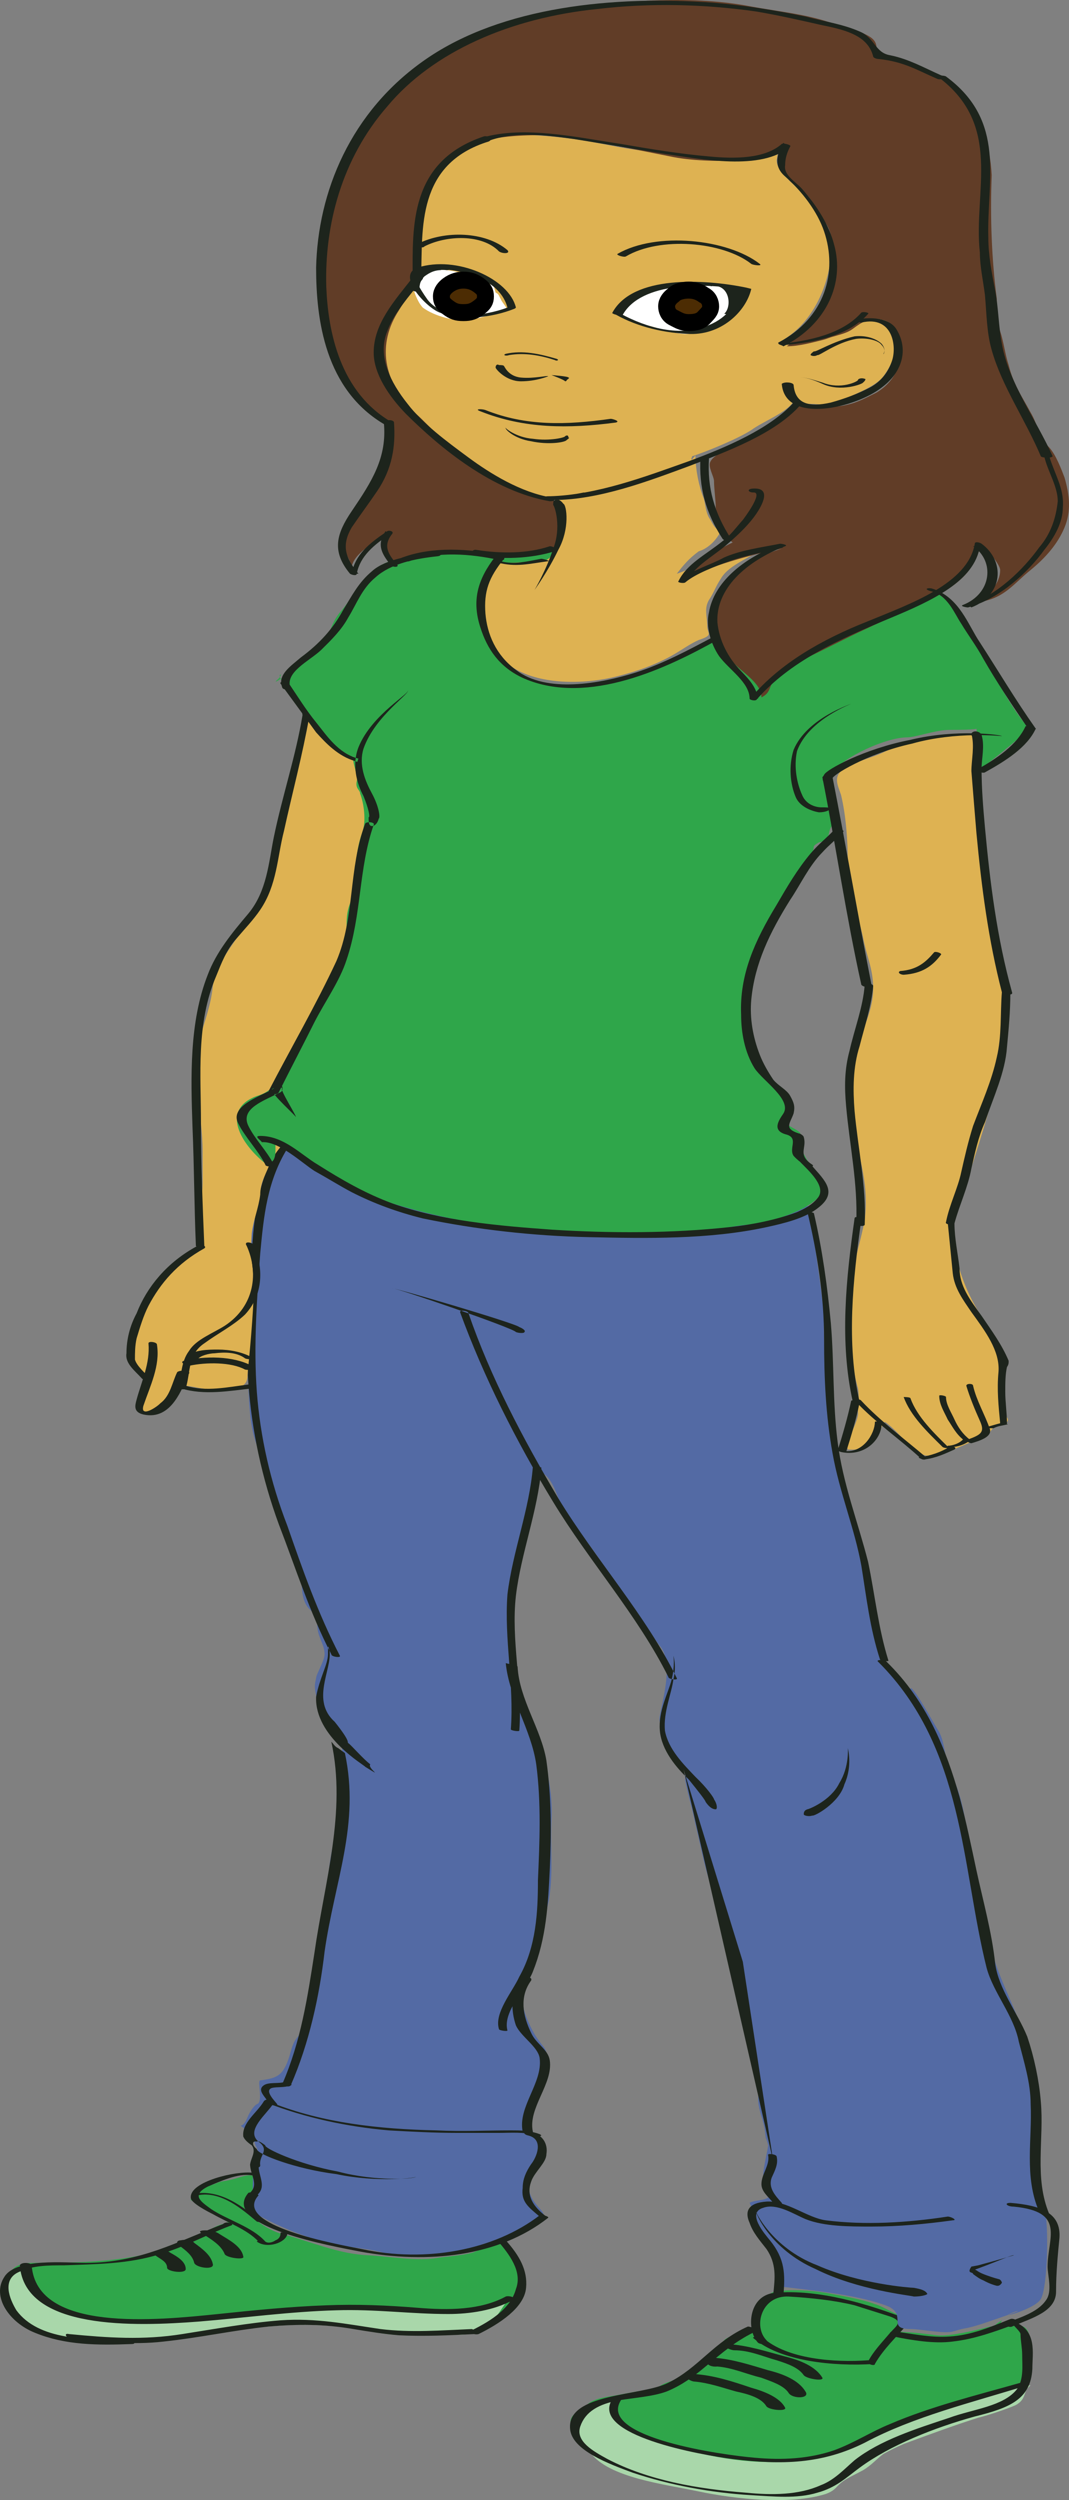<svg version="1.1" xmlns="http://www.w3.org/2000/svg" xmlns:xlink="http://www.w3.org/1999/xlink" width="63.133" height="147.559" viewBox="0,0,63.133,147.559"><rect x="0" y="0" width="63.133" height="147.559" fill="#808080" stroke="none"/><g transform="translate(-208.636,-32.316)"><g data-paper-data="{&quot;isPaintingLayer&quot;:true}" stroke-width="1" stroke-linecap="butt" stroke-linejoin="miter" stroke-miterlimit="10" stroke-dasharray="" stroke-dashoffset="0" style="mix-blend-mode: normal"><g data-paper-data="{&quot;index&quot;:null}" stroke="none"><path d="M238.005,164.544c0.4,-0.074 0.6,0.516 0.8,0.664c0.5,0.442 0.5,1.401 0.4,1.917c-0.1,0.516 -0.4,1.032 -0.7,1.475c-0.2,0.295 -0.4,0.516 -0.7,0.737c-0.4,0.295 -1.3,0.59 -1.9,0.664c-1.9,0.147 -3.5,0.295 -5.3,-0.074c-2.2,-0.442 -4.4,-0.59 -6.6,-0.295c-1.8,0.221 -3.9,0.664 -5.7,0.811c-2.1,0.221 -4.1,0.074 -6.2,-0.221c-1.4,-0.221 -2.7,-1.401 -3.2,-2.36c-0.2,-0.369 0.1,-0.959 0.3,-1.327c0.3,-0.664 1,-0.664 1.8,-0.664c2.3,0 5,-0.074 7.1,-0.737c0.8,-0.295 1.7,-0.664 2.4,-0.959c0.7,-0.295 0.8,-0.516 1.6,-0.664c0.2,0 -1.9,-1.106 -1.7,-1.032c-1,-0.664 -0.3,0 0.1,-0.959c0.1,-0.221 0.6,-0.221 0.8,-0.295c0.3,-0.147 0.4,-0.147 0.8,-0.221c0.8,-0.147 1.6,-0.664 1.7,0.147c0,0.516 -0.5,1.106 -0.4,1.696c0.1,0.516 1.3,1.18 1.9,1.327c1.7,0.442 3.3,1.18 5.1,1.254c1.3,0.074 2.9,0.369 4.1,0.147c0.5,-0.074 1.5,-0.147 2,-0.295c0.3,-0.074 0.6,-0.295 1.1,-0.442" fill="#2fa64a" fill-rule="evenodd"/><path d="M238.005,168.969c0,0.074 -0.4,0.369 -0.4,0.442c-0.4,0.295 -0.2,0.074 -0.7,0.369c-0.8,0.516 -1.4,0.295 -2.4,0.295c-1.7,-0.074 -3.1,0 -4.7,-0.295c-1.4,-0.221 -3,-0.295 -4.4,-0.221c-1,0.074 -1.9,0.147 -2.9,0.221c-2.1,0.221 -4.3,0.811 -6.5,0.664c-1.9,-0.147 -4.6,0.147 -5.9,-1.032c-1.5,-1.401 -1.5,-2.655 -0.1,-3.466c0.3,0.221 0.3,2.212 3.6,3.023c2.1,0.516 4,0.442 6.2,0.295c1.3,-0.074 2.8,-0.295 4.1,-0.369c1.1,-0.147 2.2,-0.369 3.3,-0.442c1,-0.074 2,-0.147 3.1,0.074c0.8,0.147 1.5,0 2.4,0.147c1,0.147 2.1,0 3.1,0.074c0.4,0.074 2.5,-0.811 2.7,-0.516" fill="#a9d7aa" fill-rule="evenodd"/><path d="M238.505,164.544c0.8,0.885 1.3,1.77 1.2,2.802c-0.1,1.18 -1.6,2.138 -2.8,2.728c-0.2,0.074 -0.7,-0.074 -0.4,-0.221c1.2,-0.59 2.3,-1.327 2.6,-2.433c0.4,-1.032 -0.4,-2.065 -1.1,-2.876c-0.2,-0.147 0.4,-0.147 0.5,0zM236.705,170.075c-1.5,0.074 -3,0.147 -4.5,0.074c-0.9,-0.074 -1.8,-0.221 -2.7,-0.369c-1.7,-0.295 -3.3,-0.295 -5,-0.147c-2.1,0.221 -4.1,0.664 -6.2,0.885c-1.9,0.221 -3.7,0 -5.5,-0.221c-0.3,0 -0.4,-0.295 -0.1,-0.221c2.3,0.221 4.4,0.369 6.7,0c1.9,-0.295 3.9,-0.664 5.8,-0.811c2.1,-0.147 3.9,0.221 5.9,0.516c1.8,0.221 3.6,0.074 5.4,0c0.2,0.074 0.6,0.295 0.2,0.295zM222.305,163.66c-1.4,0.516 -2.7,1.254 -4.2,1.696c-1.9,0.59 -3.7,0.59 -5.7,0.664c-0.9,0 -1.8,0 -2.6,0.369c-1.1,0.442 -0.6,1.622 -0.2,2.286c1.3,1.77 4.2,1.77 6.6,1.696c0.2,0 0.6,0.295 0.2,0.295c-2,0.074 -3.9,0.074 -5.7,-0.664c-1.5,-0.59 -2.6,-2.138 -1.8,-3.318c0.7,-1.106 3.6,-0.811 4.8,-0.811c3.2,0 5.4,-1.254 8.1,-2.286c0.2,-0.221 0.7,0 0.5,0.074zM210.505,166.019c0.3,3.982 7.4,3.244 11,2.876c2.1,-0.221 4.3,-0.442 6.4,-0.516c1.8,-0.074 3.6,0 5.4,0.147c1.8,0.147 3.7,0.147 5.2,-0.664c0.2,-0.074 0.7,0.074 0.4,0.221c-1.1,0.59 -2.5,0.811 -3.8,0.811c-2.2,0 -4.3,-0.295 -6.6,-0.221c-2.7,0.074 -5.4,0.442 -8.1,0.664c-3.8,0.295 -10.3,0.516 -10.6,-3.318c0.1,-0.221 0.7,-0.147 0.7,0zM223.905,164.618c-0.7,-0.737 -1.8,-1.106 -2.7,-1.622c-0.3,-0.147 -1.3,-0.664 -1.3,-0.959c-0.1,-0.959 2.7,-1.622 3.7,-1.475c0.2,0.074 0.2,0.147 -0.1,0.147c-0.8,-0.147 -1.9,0.369 -2.6,0.664c-1,0.516 -0.4,0.885 0.2,1.327c1,0.664 2.4,1.032 3.2,1.917c0.1,0.147 -0.3,0.074 -0.4,0zM220.005,161.816c1.6,-0.369 3.1,0.811 4,1.622c0.1,0.074 -0.2,0 -0.2,0c-0.8,-0.664 -2.1,-1.843 -3.5,-1.549c-0.1,0 -0.4,-0.074 -0.3,-0.074zM224.305,164.618c0.2,0.147 0.5,0 0.6,-0.074c0.2,-0.074 0.3,-0.221 0.3,-0.442c0,-0.074 0.4,0 0.4,0.074c-0.1,0.516 -1.2,0.885 -1.8,0.442c0,-0.074 0.4,-0.074 0.5,0zM221.605,164.176c0.6,0.369 1.3,0.737 1.4,1.327c0.1,0.221 -1,0.074 -1.1,-0.147c-0.2,-0.516 -0.8,-0.885 -1.4,-1.254c-0.2,-0.147 0.2,-0.147 0.3,-0.147c0.3,0 0.6,0.074 0.8,0.221zM220.105,164.692c0.5,0.369 1,0.737 1.1,1.254c0.1,0.369 -1,0.221 -1.1,-0.074c-0.1,-0.442 -0.5,-0.737 -0.9,-1.032c-0.2,-0.147 -0.1,-0.295 0.1,-0.295c0.3,-0.074 0.7,0 0.8,0.147zM218.705,165.282c0.4,0.221 0.9,0.516 0.9,0.959c0,0.295 -1.1,0.147 -1.1,-0.074c0,-0.369 -0.4,-0.516 -0.7,-0.737c-0.2,-0.074 -0.1,-0.221 0.1,-0.295c0.3,-0.074 0.6,0 0.8,0.147z" fill="#1d241c" fill-rule="nonzero"/></g><g data-paper-data="{&quot;index&quot;:null}" stroke="none"><path d="M267.705,169.485c0.8,0 1.4,0 1.6,0.369c0.3,0.442 0.1,1.327 0.1,1.843c0,0.664 0.1,1.18 -0.3,1.77c-0.4,0.59 -1.8,0.885 -2.6,1.18c-1.6,0.664 -3,0.811 -4.5,1.622c-1.4,0.737 -2.9,1.475 -3.9,2.433c-1.2,1.254 -4.2,0.737 -6.1,0.664c-0.9,0 -1.7,-0.295 -2.6,-0.369c-0.9,-0.074 -1.7,-0.369 -2.5,-0.664c-0.7,-0.221 -1.4,-0.516 -2.1,-0.811c-0.6,-0.221 -1.1,-0.59 -1.5,-0.959c-0.9,-0.737 -1.6,-1.622 -0.1,-2.065c0,-0.442 0.9,-0.664 1.4,-0.737c0.5,-0.074 1.6,-0.295 2.1,-0.369c1.1,-0.147 0.6,-0.221 1.5,-0.516c0.7,-0.221 1.2,-0.59 1.7,-1.106c0.5,-0.442 1.1,-0.811 1.5,-1.327c0.2,-0.221 0.7,-0.295 0.9,-0.516c0.3,-0.221 0.8,-0.147 0.9,-0.442c0.1,-0.516 0.5,-1.77 1.2,-1.917c1,-0.147 2.1,-0.074 3,0.074c0.8,0.147 2.1,0.369 2.9,0.664c0.5,0.147 1,0.516 1.5,0.664c0,0.295 -0.3,0.664 -0.2,0.959c1.3,0.074 1.1,0.074 2.4,0.221c0.7,0.074 2.3,-0.295 3.1,-0.516c0.3,0 0.3,-0.147 0.7,-0.369" fill="#2fa64a" fill-rule="evenodd"/><path d="M269.505,173.098c-0.5,0.369 -0.2,0.811 -0.9,1.18c-0.5,0.221 -1.6,0.59 -2.2,0.737c-1.4,0.442 -3,1.032 -4.4,1.549c-0.5,0.221 -0.8,0.369 -1.2,0.59c-0.4,0.295 -0.7,0.664 -1.2,0.959c-0.4,0.221 -0.9,0.442 -1.2,0.664c-0.4,0.295 -0.4,0.516 -1,0.737c-2.1,0.664 -5.4,0.295 -7.5,-0.147c-2.1,-0.442 -5.3,-0.811 -6.4,-2.286c-0.5,-0.59 -1.2,-1.106 -0.5,-1.917c0.6,-0.737 1,-1.18 2.2,-1.106c0,0.074 -0.2,0.295 -0.2,0.369c0.1,0.221 -0.2,0.442 0,0.737c0.2,0.442 0.9,0.59 1.4,0.885c0.9,0.442 2.1,0.664 3.2,0.959c2.4,0.664 5.4,0.885 7.8,0.221c2.2,-0.59 3.9,-1.696 6,-2.36c1.9,-0.516 4.1,-1.549 6.1,-1.77" fill="#a9d7aa" fill-rule="evenodd"/><path d="M253.405,169.854c-1.3,0.59 -2.1,1.327 -3.1,2.138c-0.7,0.59 -1.4,1.106 -2.3,1.475c-0.8,0.295 -1.9,0.369 -2.8,0.516c-1.2,0.221 -2,0.664 -2.3,1.549c-0.3,0.885 0.8,1.475 1.6,1.917c2.4,1.254 5.3,1.77 8.2,1.991c1.5,0.147 3.1,0.147 4.4,-0.442c0.8,-0.295 1.4,-0.959 2,-1.475c1.5,-1.18 3.6,-1.843 5.6,-2.507c1.4,-0.516 3.2,-0.664 4,-1.696c0.4,-0.59 0.3,-1.401 0.3,-1.991c0,-0.442 -0.1,-0.885 -0.1,-1.254c0,-0.221 -1.1,-1.032 -0.2,-0.664c0.3,0.147 -0.2,0.147 -0.3,0.074c-0.1,0 -0.1,-0.074 -0.2,-0.074c-0.3,-0.147 0.2,-0.147 0.3,-0.074c1.4,0.516 1.1,1.843 1.1,2.802c-0.1,1.77 -1.3,2.286 -3.4,2.802c-2.4,0.664 -5,1.696 -6.8,3.023c-0.8,0.59 -1.4,1.18 -2.5,1.475c-1.2,0.369 -2.6,0.221 -3.9,0.147c-2.4,-0.147 -4.8,-0.59 -7,-1.327c-1.4,-0.516 -3.6,-1.327 -3.7,-2.581c-0.2,-2.138 4.2,-1.917 5.8,-2.728c1.8,-0.885 2.7,-2.433 4.7,-3.318c0.2,0 0.6,0.221 0.6,0.221zM245.305,173.983c-1.4,2.212 6.1,3.244 7.9,3.392c1.6,0.147 3.2,0.074 4.7,-0.442c1.2,-0.442 2.2,-1.106 3.3,-1.549c2.4,-1.032 5.1,-1.696 7.7,-2.433c0.1,-0.074 0.6,0.147 0.4,0.147c-3.3,1.032 -6.7,1.843 -9.6,3.392c-2.5,1.254 -4.9,1.327 -7.8,0.959c-1.8,-0.221 -8.5,-1.401 -7.1,-3.539c0,-0.147 0.6,0 0.5,0.074zM259.905,171.697c0.3,-0.59 0.8,-1.106 1.3,-1.696c0.4,-0.442 0.8,-0.664 0,-0.959c-0.7,-0.221 -1.4,-0.442 -2.1,-0.664c-1.2,-0.295 -2.6,-0.442 -3.9,-0.516c-1.6,-0.074 -2.1,1.77 -1.3,2.581c0.2,0.221 -0.3,0.295 -0.5,0.147c-0.7,-0.737 -0.6,-2.802 1,-2.95c2.6,-0.221 5.5,0.664 7.8,1.549c0.1,0.074 0.2,0.147 0.1,0.221c-0.7,0.811 -1.5,1.549 -2,2.433c0,0.147 -0.5,0 -0.4,-0.147zM253.705,170.296c1.4,1.254 4.2,1.475 6.2,1.327c0.2,0 0.6,0.221 0.3,0.221c-2.3,0.147 -5.5,-0.147 -7.1,-1.549c0,-0.074 0.5,-0.074 0.6,0zM250.805,171.476c1.1,0.074 2.2,0.442 3.2,0.737c0.9,0.221 1.8,0.59 2.2,1.254c0.3,0.442 -0.8,0.442 -1,0.074c-0.3,-0.442 -1,-0.664 -1.6,-0.885c-0.9,-0.221 -1.7,-0.59 -2.6,-0.664c-0.7,0.074 -0.9,-0.516 -0.2,-0.516zM251.605,170.665c1.2,0.074 2.3,0.442 3.4,0.737c0.9,0.221 1.8,0.59 2.2,1.254c0.1,0.221 -0.9,0.074 -1.1,-0.147c-0.3,-0.442 -0.9,-0.664 -1.6,-0.885c-0.8,-0.221 -1.6,-0.59 -2.5,-0.59c-0.3,0 -1.1,-0.442 -0.4,-0.369zM249.605,172.434c1.2,0.074 2.3,0.442 3.4,0.811c0.8,0.221 1.7,0.59 2,1.18c0.1,0.221 -0.9,0.147 -1.1,-0.074c-0.3,-0.516 -1.1,-0.737 -1.8,-0.885c-0.8,-0.221 -1.6,-0.516 -2.5,-0.59c-0.4,-0.074 -0.8,-0.516 0,-0.442z" fill="#1d241c" fill-rule="nonzero"/></g><g data-paper-data="{&quot;index&quot;:null}" stroke="none"><path d="M223.205,158.055c-0.6,-0.516 -0.3,0 0,-0.664c0.3,-0.737 0.6,-0.885 0.6,-0.885c0.4,-0.074 0,-1.401 0.2,-1.401c1,-0.147 1.4,-0.221 1.8,-1.696c0.3,-1.106 0.5,-0.59 0.7,-1.622c0.3,-1.77 1.2,-5.973 1.6,-9.439c0.2,-1.622 1,-3.318 0.6,-4.94c-0.2,-0.811 0.4,-1.622 0,-2.36c-0.5,-0.885 -1.3,-1.622 -1.4,-2.655c-0.1,-0.516 -0.1,-0.59 0,-1.032c0,-0.221 0.5,-1.032 0.5,-1.401c0,-0.516 -0.3,-0.885 -0.4,-1.401c-0.1,-0.59 0.1,-0.737 -0.4,-1.18c-0.7,-0.59 -0.5,-1.696 -0.6,-2.433c-0.1,-0.664 -0.8,-1.549 -1.1,-2.286c-0.3,-0.737 -0.5,-1.622 -0.7,-2.36c-0.2,-0.885 -0.4,-1.622 -0.7,-2.433c-0.7,-1.622 -0.5,-3.392 -0.7,-5.088c-0.2,-1.696 0,-3.466 0.1,-5.235c0.1,-1.549 0.1,-2.802 0.4,-4.277c0.1,-0.737 0.4,-1.622 0.6,-2.36c0.1,-0.369 0.4,-0.811 0.6,-1.106c0.1,-0.295 0.2,-0.074 0.4,-0.295c2.5,0.442 4.7,1.549 7.2,2.212c3.7,0.959 7.3,1.106 11.1,1.549c4.1,0.442 8.8,1.106 12.8,0.221c0,0 0.9,5.752 0.9,6.71c-0.1,2.065 0.4,3.908 0.5,5.973c0.1,1.77 0.7,3.466 1.1,5.235c0.2,0.885 0.2,1.77 0.5,2.581c0.3,0.959 0.4,2.065 0.6,3.097c0.3,1.106 1.1,3.539 0.7,3.023c-0.5,-0.516 1.7,2.065 1.7,1.991c-0.1,-0.737 1.2,1.622 1.6,2.286c0.5,0.737 0.4,1.917 0.8,2.655c0.8,1.549 0.8,2.95 1.2,4.498c0.4,1.696 0.6,3.687 1.1,5.457c0.4,1.991 1.5,3.687 2,5.53c0.2,0.885 0.6,1.696 0.7,2.433c0,0.442 -0.2,0.885 0,1.254c0.2,0.369 -0.3,1.106 -0.2,1.475c0.1,0.442 -0.1,0.885 0.2,1.254c0.4,0.442 -0.4,0.369 -0.1,0.737c0.2,0.295 0,1.032 -0.1,1.254c-0.2,0.442 0.6,1.18 0.7,1.622c0.3,1.032 0.2,4.793 -0.2,5.457c-0.4,0.664 -2.9,1.254 -1.5,0.737c0.6,-0.147 -0.7,0.295 -2,0.737c-1.2,0.369 -0.7,0.147 -1.7,0.442c-0.5,0.147 -1.9,-0.147 -2.5,-0.147c-1.4,0 -0.2,-0.811 -1.3,-1.327c-1.6,-0.664 -4.5,-0.959 -6.4,-1.18c-0.8,-0.074 0.3,-0.811 -0.2,-1.917c-1.3,-1.475 -0.8,-1.401 -1.6,-3.023c0.5,-0.295 2,0.074 0.8,-1.549c0,-0.442 0.2,-1.254 0.3,-1.843c-0.2,-0.737 -0.1,-0.074 -0.2,-0.885c-0.1,-0.811 -0.6,-1.549 -0.3,-2.36c-0.1,-0.442 -0.2,0.147 -0.2,-0.516c0,-0.516 -0.3,-0.59 -0.3,-1.106c0,-1.401 -0.4,-1.475 -0.5,-2.876c-0.1,-2.065 -0.6,-3.171 -0.8,-4.203c-0.2,-1.032 -0.7,-2.433 -1.1,-3.466c-0.4,-1.106 -0.6,-2.36 -0.9,-3.539c-0.2,-1.032 -0.4,-1.549 -0.6,-2.581c0,-0.442 0,-0.737 -0.4,-1.032c-0.5,-0.369 -0.6,-0.959 -0.7,-1.475c-0.2,-0.516 -0.5,-0.811 -0.4,-1.327c0.1,-0.664 0.8,-2.95 0.1,-3.982c-1.2,-1.549 -2.2,-3.171 -3.3,-4.719c-0.6,-0.885 -1.2,-1.77 -2,-2.581c-0.8,-0.811 -0.8,-2.507 -1.8,-3.097c-0.5,0.59 -0.6,1.401 -0.6,2.065c-0.1,0.737 -0.2,1.475 -0.4,2.212c-0.1,0.664 -0.5,1.327 -0.7,1.991c-0.4,1.843 -0.3,3.539 -0.1,5.383c0.1,0.737 0.4,1.327 0.7,1.991c0.2,0.664 0.5,1.254 0.7,1.843c0.7,1.696 1.1,3.318 1,5.088c-0.1,2.065 0.3,4.424 -0.7,6.341c-0.4,0.885 -0.1,2.36 -0.8,3.171c-0.7,0.811 0.2,2.581 0.5,3.097c0.6,0.959 0.6,0.59 0.8,1.475c0.1,0.811 -1.3,2.286 -1.3,3.097c0,0.811 -0.5,0.59 0.3,1.106c0.7,0.516 0.7,1.475 0.3,1.991c-1.2,1.622 0.3,2.581 0.4,2.876c0.4,0.664 -2.4,1.696 -3.6,1.843c0.8,0 -0.6,0.442 -1.3,0.516c-1.1,0.147 -0.3,0 -0.9,0.074c-0.6,-0.074 -0.2,0 -0.7,0.074c-0.5,0.074 -0.5,0 -1,0c-0.6,0 -1.3,0 -1.9,-0.147c-0.5,-0.147 -1.1,-0.221 -1.6,-0.295c-2.4,-0.295 -4.3,-1.106 -5.8,-1.917c-0.6,-0.295 -0.2,-2.138 -0.4,-2.876c-0.1,-0.369 0.5,-0.737 0.3,-1.106c-0.1,-0.147 -0.1,-0.221 -0.2,-0.59" fill="#536aa4" fill-rule="evenodd"/><path d="M239.305,110.642c-0.2,-0.221 -7.5,-2.36 -7.5,-2.286c0.1,-0.074 7.2,2.36 7.3,2.581c0.2,0.074 0.5,0.074 0.5,0c0.1,-0.074 -0.1,-0.221 -0.3,-0.295zM225.705,99.95c-1.3,1.991 -1.5,4.203 -1.7,6.341c-0.2,2.728 -0.4,5.457 -0.2,8.185c0.2,2.655 0.8,5.309 1.8,7.89c0.9,2.581 1.8,5.162 3.1,7.669c0.1,0.147 -0.5,0.074 -0.5,-0.074c-1.3,-2.507 -2.1,-5.088 -3.1,-7.669c-1,-2.728 -1.6,-5.53 -1.8,-8.332c-0.2,-2.507 0.1,-5.014 0.2,-7.521c0.1,-2.286 0.4,-4.646 1.7,-6.71c0,-0.074 0.5,0.074 0.5,0.221zM236.305,109.831c1.3,3.761 3.2,7.374 5.3,10.913c2.2,3.613 5.2,6.931 7,10.618c0.1,0.147 -0.5,0.074 -0.5,-0.074c-1.8,-3.613 -4.7,-6.858 -6.8,-10.323c-2.2,-3.613 -4.1,-7.374 -5.5,-11.208c0,-0.147 0.5,-0.074 0.5,0.074zM256.705,103.931c0.5,2.138 0.8,4.351 1,6.489c0.2,2.36 0.1,4.646 0.4,7.005c0.3,2.433 1.2,4.719 1.8,7.079c0.4,1.917 0.6,3.908 1.2,5.825c0,0.074 -0.5,0 -0.5,-0.074c-0.6,-1.843 -0.8,-3.687 -1.1,-5.53c-0.4,-2.212 -1.3,-4.351 -1.7,-6.636c-0.4,-2.212 -0.5,-4.424 -0.5,-6.71c0,-2.581 -0.4,-5.088 -1,-7.595c-0.2,0 0.4,0.074 0.4,0.147zM229.205,135.196c-0.1,-0.074 0.2,0 -0.8,-1.254c-1.4,-1.254 -0.2,-3.023 -0.3,-4.129c-0.1,-0.516 -0.1,-0.369 -0.1,0.147c0,0.59 -0.5,1.401 -0.7,2.507c-0.1,2.36 2.9,4.056 2.9,4.129c1.2,0.737 0.1,0.074 0.3,-0.147c-0.4,-0.295 -1.1,-1.106 -1.3,-1.254zM229.005,135.786c0.9,4.203 -0.6,7.521 -1.2,11.724c-0.3,2.581 -0.9,5.383 -2,7.89c-0.1,0.147 -0.6,0 -0.5,-0.074c1.1,-2.507 1.5,-5.162 1.9,-7.743c0.6,-4.203 1.9,-8.332 1,-12.462c0.1,0.074 0.2,0.295 0.4,0.369zM238.805,134.385c0.2,-2.655 -0.4,-5.309 -0.2,-7.964c0.3,-2.507 1.3,-5.014 1.5,-7.521c0,-0.074 0.6,0 0.5,0.074c-0.2,2.507 -1.2,5.014 -1.5,7.521c-0.3,2.655 0.4,5.309 0.2,7.964c0,0.074 -0.5,0 -0.5,-0.074zM239.205,130.698c0.1,1.917 1.4,3.687 1.7,5.53c0.3,2.138 0.3,4.277 0.2,6.415c-0.1,2.065 -0.2,4.056 -1,6.047c-0.4,1.032 -1.8,2.36 -1.5,3.466c0,0.074 -0.5,0 -0.5,-0.074c-0.3,-0.959 0.8,-2.212 1.2,-3.097c1,-1.77 1.1,-3.834 1.1,-5.678c0.1,-2.286 0.2,-4.572 -0.1,-6.858c-0.3,-2.065 -1.6,-3.908 -1.8,-5.973c0.2,0.074 0.7,0.074 0.7,0.221zM256.605,139.473c0.1,0.074 1.6,-0.737 1.9,-1.843c0.5,-1.106 0.2,-2.138 0.2,-2.138c0,0 0.1,1.106 -0.5,2.065c-0.5,1.032 -1.8,1.549 -1.9,1.549c-0.2,0.074 -0.2,0.221 -0.2,0.295c0,0.074 0.3,0.147 0.5,0.074zM250.805,138.515c0,-0.074 -0.4,-0.664 -1.1,-1.327c-0.7,-0.737 -1.6,-1.622 -1.8,-2.728c-0.1,-1.106 0.4,-2.212 0.5,-3.023c0.2,-0.811 0,-1.401 0,-1.401c0,0 0.1,0.59 -0.1,1.401c-0.2,0.811 -0.8,1.843 -0.7,3.023c0.1,1.18 1,2.212 1.7,2.876c0.6,0.737 1,1.254 1,1.327c0.2,0.295 0.4,0.442 0.6,0.442c0.1,0 0.1,-0.295 -0.1,-0.59zM261.505,169.927c1.1,0.147 2.1,0.369 3.2,0.295c1.3,-0.074 2.5,-0.59 3.6,-1.032c0.2,-0.074 0.6,0.147 0.3,0.295c-1.2,0.442 -2.4,0.885 -3.7,1.032c-1.1,0.147 -2.4,-0.074 -3.5,-0.295c-0.4,-0.074 -0.2,-0.369 0.1,-0.295zM254.305,167.715c0.1,-0.959 0.2,-1.77 -0.4,-2.655c-0.4,-0.516 -0.8,-0.959 -1,-1.549c-0.3,-0.664 -0.1,-1.18 1,-1.254c1.2,-0.074 2.4,0.959 3.5,1.106c2.3,0.295 4.8,0.147 7.2,-0.221c0.2,0 0.6,0.221 0.3,0.221c-1.6,0.221 -3.2,0.369 -4.8,0.369c-1.3,0 -2.8,0 -3.9,-0.442c-0.7,-0.295 -1.7,-0.959 -2.5,-0.664c-1,0.295 0.1,1.549 0.4,1.917c0.9,1.106 0.9,1.991 0.8,3.244c0,0.147 -0.6,0.074 -0.6,-0.074zM262.605,167.346c-0.2,0 -3.2,-0.221 -5.7,-1.327c-2.7,-1.032 -3.7,-3.244 -3.6,-3.171c-0.1,0 0.8,2.212 3.5,3.392c2.5,1.254 5.6,1.549 5.8,1.622c0.4,0 0.7,-0.074 0.8,-0.147c-0.1,-0.221 -0.4,-0.295 -0.8,-0.369zM267.605,166.83c0,0 -0.3,-0.074 -0.7,-0.221c-0.2,-0.074 -0.4,-0.147 -0.6,-0.295c-0.1,0 -0.3,-0.369 -0.2,0l0.4,-0.147c1,-0.369 2,-0.811 2,-0.737c0,0 -1,0.295 -2.1,0.59l-0.4,0.074c-0.3,0.442 0.1,0.295 0.1,0.442c0.2,0.147 0.4,0.295 0.6,0.369c0.4,0.221 0.7,0.295 0.7,0.295c0.2,0.074 0.3,0 0.4,-0.147c0,-0.074 -0.1,-0.221 -0.2,-0.221zM249.005,136.745l3.5,11.356l1.8,11.798zM268.305,162.332c1.8,0.147 3,0.59 2.9,2.065c-0.1,1.032 -0.2,2.065 -0.2,3.171c0,1.18 -1.4,1.549 -2.6,2.065c-0.1,0.074 -0.6,-0.074 -0.5,-0.147c0.9,-0.369 2,-0.664 2.5,-1.401c0.4,-0.516 0.1,-1.475 0.1,-1.991c0,-1.696 1.1,-3.244 -2,-3.539c-0.4,0 -0.6,-0.221 -0.2,-0.221zM270.005,162.848c-0.9,-2.065 -0.4,-4.277 -0.5,-6.341c0,-1.254 -0.4,-2.507 -0.7,-3.687c-0.3,-1.549 -1.5,-2.876 -1.9,-4.351c-1.5,-5.973 -1.3,-12.978 -6.4,-18.066c-0.2,-0.147 0.4,-0.147 0.5,0c2.4,2.36 3.5,5.162 4.3,7.964c0.4,1.475 0.7,2.95 1,4.351c0.4,1.843 0.9,3.613 1.1,5.457c0.2,1.549 1.3,2.876 1.9,4.351c0.4,1.18 0.7,2.581 0.8,3.834c0.2,2.212 -0.4,4.498 0.5,6.636c0,0.074 -0.5,0 -0.6,-0.147zM223.905,161.89c-1.6,1.77 4.6,2.876 6.1,3.171c3.8,0.811 7.8,0.074 10.5,-1.991c0.1,-0.074 0.6,0.074 0.5,0.147c-2.9,2.286 -7.1,2.728 -11.1,1.991c-1.5,-0.295 -8.3,-1.475 -6.6,-3.466c0.1,-0.074 0.6,0.074 0.6,0.147zM240.505,163.143c-0.7,-0.59 -1.1,-0.885 -1,-1.696c0,-0.516 0.2,-0.959 0.5,-1.401c0.3,-0.369 0.8,-1.475 -0.2,-1.696c-0.3,-0.074 -0.3,-0.295 0.1,-0.221c0.8,0.147 1.1,0.737 1,1.327c0,0.516 -0.7,1.032 -0.9,1.622c-0.3,0.811 0.1,1.475 0.9,2.065c0.3,0.074 -0.3,0.074 -0.4,0zM224.705,156.433c3,1.18 6.3,1.549 9.7,1.622c1.5,0.074 3,0 4.4,0c0.6,0 1.1,0 1.7,0.221c0.3,0.147 -0.2,0.147 -0.3,0.074c-0.6,-0.221 -1.4,-0.147 -2.1,-0.147c-0.8,0 -1.7,0 -2.5,0c-1.3,0 -2.7,-0.074 -4,-0.147c-2.5,-0.221 -4.9,-0.737 -7.2,-1.622c-0.4,-0.074 0.1,-0.074 0.3,0zM224.805,156.433c-0.4,0.664 -1.7,1.622 -0.9,2.286c0.7,0.516 0,0.811 0.1,1.401c0,0.221 -0.5,0.147 -0.6,0c0,-0.369 0.4,-0.811 0.1,-1.18c-0.2,-0.147 -0.4,-0.295 -0.5,-0.516c-0.1,-0.811 0.8,-1.401 1.2,-2.065c0.1,-0.221 0.7,-0.147 0.6,0.074zM240.005,149.207c-0.7,0.959 -0.5,2.065 0,3.097c0.3,0.664 1,0.959 1.1,1.622c0.2,1.401 -1.3,2.802 -1,4.203c0,0.221 -0.5,0.147 -0.6,0c-0.3,-1.475 1.2,-2.876 1,-4.351c-0.1,-0.664 -1.1,-1.254 -1.4,-1.917c-0.3,-0.885 -0.3,-1.843 0.2,-2.728c0.3,-0.221 0.8,-0.147 0.7,0.074zM225.805,155.401c-0.4,0.147 -0.8,0.074 -1.1,0.147c-0.5,0.147 0.2,0.811 0.3,0.959c0.1,0.147 -0.5,0.074 -0.5,-0.074c-0.2,-0.369 -0.7,-0.737 -0.3,-1.032c0.3,-0.221 0.9,-0.074 1.3,-0.221c0,0 0.5,0.147 0.3,0.221zM223.805,159.161c0,0.295 2.3,1.18 4.7,1.475c2.4,0.516 4.8,0.221 4.7,0.147c0,0.147 -2.4,0.295 -4.6,-0.295c-2.4,-0.442 -4.4,-1.401 -4.3,-1.549c-0.2,-0.147 -0.4,-0.295 -0.5,-0.221c-0.3,-0.074 -0.3,0.221 0,0.442zM254.505,159.604c0.1,0.442 -0.1,0.811 -0.3,1.254c-0.2,0.59 0.2,1.032 0.6,1.475c0.1,0.147 -0.4,0.147 -0.5,0c-0.3,-0.369 -0.7,-0.664 -0.7,-1.106c0,-0.59 0.5,-1.106 0.4,-1.696c-0.1,-0.147 0.5,-0.074 0.5,0.074zM223.305,161.816c0.7,-0.516 0.1,-1.106 0.1,-1.77c0,-0.074 0.5,0 0.5,0.074c0,0.664 0.5,1.254 -0.1,1.77c-0.1,0.147 -0.6,0 -0.5,-0.074z" fill="#1d241c" fill-rule="nonzero"/></g><g data-paper-data="{&quot;index&quot;:null}"><path d="M253.805,41.328c0.9,0.442 1,-1.475 0.7,0.442c0,0.516 0.5,0.959 0.8,1.254c0.3,0.295 0.6,0.516 0.9,0.959c0.4,0.442 0.6,0.959 0.9,1.327c0.5,0.664 0.7,1.401 0.6,2.212c-0.2,1.77 -1.1,3.982 -3.1,5.014c0.9,0 1.4,-0.074 2.2,-0.369c0.3,-0.147 1,-0.221 1.3,-0.442c0.2,-0.221 0.7,-0.59 1.1,-0.737c0.4,-0.074 1.2,-0.074 1.5,0.074c0.6,0.221 0.6,0.59 0.8,0.959c0.3,0.737 -0.2,1.843 -0.7,2.507c-0.5,0.664 -1.9,1.106 -2.7,1.549c-0.5,0.221 -1.1,0.074 -1.7,0.074c-0.6,0 -0.4,-0.074 -0.9,-0.147c-0.4,0.664 -1.8,1.18 -2.5,1.696c-0.8,0.516 -2.6,1.254 -3.5,1.549c0,0.147 -0.1,0.074 0,0.221c0,-0.074 0.2,-0.221 0.2,-0.295c0,0.811 0.2,1.843 0.5,2.581c0.1,0.369 0.1,0.737 0.3,1.106c0.2,0.295 0.3,0.664 0.7,0.811c-0.3,0.59 -0.8,1.032 -1.3,1.18c-0.6,0.442 -0.9,0.811 -1.3,1.327c1.8,-0.59 3,-1.843 5.3,-1.696c-0.8,0.737 -2.2,1.106 -2.7,1.991c-0.3,0.442 -0.4,0.811 -0.7,1.254c-0.3,0.516 -0.1,0.959 -0.1,1.549c0,0.442 0.4,0.516 -0.5,0.811c-0.5,0.221 -0.9,0.516 -1.4,0.811c-1,0.59 -2.2,1.032 -3.4,1.327c-2,0.516 -4.7,0.516 -6.3,-0.59c-1.4,-1.032 -2,-2.433 -2,-3.834c0,-0.442 0.1,-0.811 0.3,-1.18c0.1,-0.295 0,-1.254 0.4,-1.254c0.7,0 2.6,-0.221 3.3,-0.221c0.2,-0.59 0.5,-1.254 0.5,-1.917c0,-0.221 0.3,-1.18 0.1,-1.401c-0.2,-0.221 -0.6,-0.074 -0.9,-0.221c-0.4,-0.147 -1,-0.295 -1.4,-0.516c-0.5,-0.221 -1.2,-0.59 -1.7,-0.811c-1.1,-0.369 -1.3,-0.811 -2.1,-1.401c-0.8,-0.59 -1.4,-1.106 -2.1,-1.77c-0.3,-0.295 -0.7,-0.59 -0.9,-0.959c-0.2,-0.369 -0.5,-0.811 -0.8,-1.106c-1.3,-1.254 -0.9,-2.728 -0.2,-4.056c0.2,-0.369 0.5,-0.737 0.8,-1.106c0.3,-0.295 0.5,-0.885 0.7,-1.254c0.2,-0.295 0.3,-0.811 0.1,-1.106c-0.2,-0.295 0.3,-0.369 0.2,-0.737c0,-0.221 0.3,-1.106 0.3,-1.327c0.2,-1.106 -0.4,-1.18 0.4,-2.212c0.6,-0.664 0.9,-1.254 1.4,-1.77c1.4,-1.622 5.3,-1.254 7.8,-0.885c1.4,0.221 2.8,0.59 4.2,0.664c1.5,0.074 3,0.516 4.5,0.369c0,0 0.5,0.221 0.5,0.147c0.7,-0.147 1.1,-0.147 1.8,-0.221c0,-0.074 -0.7,0.221 -0.8,0.147" fill="#deb252" fill-rule="evenodd" stroke="none"/><path d="M266.305,75.69c0,2.36 0.2,4.793 0.2,7.226c0,0.737 0.2,1.18 0.4,1.843c0.2,0.664 0,1.327 0.1,1.991c0.2,1.106 0.6,2.212 0.8,3.318c0.5,2.36 0.1,4.129 -0.4,6.341c-0.3,1.327 -0.9,3.244 -1.3,4.498c-0.4,1.18 -1,2.36 -1.1,3.539c-0.2,2.138 0.7,4.351 2,6.194c0.8,1.106 0.9,1.917 0.9,3.244c0,0.59 0,1.18 0,1.696c0,0.295 0.4,0.442 0.2,0.664c-0.1,0.074 -0.6,0.074 -0.7,0.221c-0.1,0.074 -0.4,0.516 -0.4,0.516c-0.8,0.295 -2.4,1.18 -3.5,1.254c-0.8,0.074 -1.8,-1.475 -2.6,-1.991c-0.4,0.295 -0.3,1.77 -2.2,1.622c-0.2,-0.442 0.7,-1.696 0.6,-2.212c0,-0.516 0.1,-0.885 0,-1.401c-0.3,-1.032 -0.4,-2.212 -0.4,-3.244c0,-0.959 -0.1,-2.36 0.1,-3.318c0.1,-1.18 0.5,-2.212 0.7,-3.392c0.3,-2.36 -0.5,-3.834 -0.7,-6.194c-0.1,-1.18 -0.1,-2.802 0.2,-3.908c0.4,-1.18 1,-2.286 1,-3.539c0,-1.18 -0.4,-1.917 -0.6,-3.023c-0.3,-1.327 -0.9,-3.023 -0.9,-4.424c0,-1.254 -0.1,-2.728 -0.4,-3.982c-0.2,-0.59 -0.5,-1.106 0.2,-1.549c0.5,-0.369 1.7,-0.664 2.3,-0.959c1.7,-0.811 3.9,-1.106 5.9,-1.106" fill="#deb252" fill-rule="evenodd" stroke="none"/><path d="M229.605,77.164c0.5,1.327 1.3,2.433 1.2,3.392c-0.3,1.327 -1.1,2.802 -0.9,4.056c0.1,0.59 -0.1,1.032 -0.3,1.549c-0.3,0.59 -0.2,1.106 -0.3,1.696c-0.2,0.959 -0.8,1.991 -1.2,2.876c-0.5,1.032 -1.1,1.917 -1.7,2.876c-0.3,0.516 -0.5,0.885 -0.7,1.401c-0.2,0.516 -0.7,1.032 -0.7,1.622c-0.8,0 -2.1,1.18 -2,1.622c0.1,1.032 1.5,1.032 2.6,1.327c-0.3,0.295 -0.7,0.737 -1,1.327c-0.2,0.59 -0.6,1.18 -0.6,1.917c-0.1,0.811 -0.4,1.475 -0.5,2.286c-0.1,1.549 0,1.254 0.1,2.581c0.1,1.032 -0.2,4.203 -0.3,5.235c-0.1,0.664 0.1,1.106 -0.7,1.327c-0.7,0.221 -1.8,0.074 -2.5,-0.074c-0.9,-0.147 -0.4,-0.074 -0.9,0.221c-0.3,0.221 -0.3,0.369 -0.6,0.59c-0.3,0.295 -1.1,1.032 -1.7,0.442c-0.2,-0.295 0.4,-1.18 0.3,-1.475c-0.1,-0.664 -0.5,-0.959 -0.8,-1.549c-0.3,-0.811 0.2,-2.433 0.6,-3.171c0.6,-0.959 1.3,-1.917 2.4,-2.581c1.3,-0.811 1.2,-1.549 1.1,-2.802c0,-0.59 0.1,-1.254 0.1,-1.843c0,-0.516 0,-1.106 0,-1.696c0,-2.286 -0.7,-4.351 -0.2,-6.636c0.3,-1.032 0.7,-2.065 0.8,-3.171c0.2,-1.18 0.8,-1.917 1.5,-2.95c0.6,-0.959 1.3,-1.917 1.8,-2.876c0.5,-0.959 0.5,-2.286 0.8,-3.318c0.2,-1.106 0.5,-2.212 0.8,-3.392c0.2,-1.106 0.4,-2.138 0.8,-3.244c0.7,0.737 1.5,1.843 2.7,2.433" fill="#deb252" fill-rule="evenodd" stroke="none"/><path d="M266.505,77.459c-0.8,0.369 -0.1,-1.327 -0.2,-2.138c0,0 0.1,0.074 -1.6,0.074c-0.8,0 -2,0.442 -2.5,0.442c-1.2,0 -3.7,1.106 -4.5,2.138c-0.1,0.295 0.2,1.401 0.1,1.843c-0.1,1.18 0.5,0.811 0.2,1.032c-0.7,0.442 -0.1,1.032 -1,1.18c-0.5,0.295 -0.2,0.221 -0.4,0.59c-0.1,0.442 -0.9,1.032 -1.1,1.475c-1,2.065 -1.9,3.171 -2.5,4.793c-0.3,0.811 -0.2,1.696 -0.3,2.581c0,0.516 0.1,1.254 0.2,1.77c0,0.442 0.1,0.811 0.2,1.254c0.1,0.442 0.2,0.516 0.4,0.885c0.2,0.516 0.2,0.221 0.7,0.664c0.5,0.442 0.3,0.221 0.7,0.59c0.4,0.369 0.4,0.369 0.4,0.664c0.1,0.59 -0.3,0.442 -0.4,0.959c-0.2,0.516 1.4,0.811 0.9,1.106c-0.5,0.369 0,0.442 0.4,1.254c0.4,0.811 2.1,1.696 0.1,2.876c-0.5,0.369 -2.6,1.106 -3.3,1.106c-0.8,0 -2.2,0.369 -3,0.369c-3.3,0.147 -7.1,0.221 -10.7,-0.147c-3.3,-0.295 -6,-0.959 -8.9,-1.917c-1.3,-0.442 -4.4,-2.286 -5.2,-3.097c-0.7,-0.664 0.2,1.254 -0.9,1.18c-1.4,-1.106 -2.7,-3.171 -0.5,-3.982c0.8,-0.221 1.2,-0.737 1.5,-1.475c0.6,-1.77 1.8,-3.466 2.8,-5.088c0.5,-0.811 0.4,-1.254 0.8,-2.138c0.4,-0.959 0,-1.622 0.4,-2.655c0.6,-1.475 0.1,-2.36 0.7,-4.129c0.3,-0.737 0.1,-1.843 -0.1,-2.36c0,-0.221 -0.3,-0.295 -0.2,-0.737c0.1,-0.369 -0.3,-1.106 -0.2,-1.475c-0.8,0.295 -0.2,-0.221 -1.1,-0.369c0.1,0 -1,-0.959 -1,-1.106c-0.8,-0.737 -1.2,-1.77 -2.1,-2.95c-0.4,-0.516 0.2,-0.516 -0.3,-0.074c-0.6,0.516 2.1,-1.18 2.6,-2.212c0.6,-0.442 0.5,-1.032 1.1,-1.77c0.8,-0.885 1.1,-1.843 2.1,-2.581c0.9,-0.664 2.5,-0.885 3.9,-1.106c1.5,-0.221 2.3,0.221 3.8,0.221c0.5,0 -0.8,-0.147 -0.5,0.147c0.3,0.295 -0.6,1.254 -0.7,1.622c-0.2,0.59 -0.2,2.36 0,2.802c0.2,0.369 0.8,1.549 1.2,1.991c0.9,0.959 3.6,1.696 6.4,0.959c1.2,-0.295 2.5,-0.959 3.7,-1.475c1.3,-0.516 1.7,-0.959 3.1,-1.327c0.4,-0.295 0.7,-1.106 0.6,-1.106c0.5,-0.442 1.7,-1.18 2.4,-1.401c1,-0.295 0.6,-0.295 1.3,-0.664c1.9,-0.959 4.7,-0.221 6.7,0.221c2.5,0.516 3.5,3.613 4.5,5.235c0.8,1.254 1.2,2.138 2.2,3.318c-1.1,1.106 -3.3,2.655 -2.9,2.507M241.305,64.776c0,0.221 -0.1,0.442 -0.4,0.59c-0.4,0.147 -1.1,0.147 -1.6,0.147c-0.3,0 -0.8,0.074 -1.1,0c-0.2,-0.074 -0.2,-0.295 0.1,-0.369c0.2,-0.074 0.4,0 0.6,0c0.3,0 0.6,0 0.9,-0.074c0.2,-0.074 0.4,-0.074 0.6,-0.147c0.2,-0.074 0.5,-0.221 0.8,-0.221" fill="#2fa64a" fill-rule="nonzero" stroke="none"/><path d="M252.205,49.586c0.4,0.147 -0.2,1.032 -0.4,1.18c-0.4,0.442 -1.9,1.18 -2.5,1.254c-0.6,0.074 -1.7,-0.295 -2.2,-0.442c-0.6,-0.147 -0.8,-0.147 -1.3,-0.369c-0.1,0 -0.8,-0.221 -0.5,-0.59c0.1,-0.074 0.6,-0.59 0.7,-0.664c0.3,-0.221 0.8,-0.516 1.1,-0.664c0.4,-0.221 0.6,-0.074 1.2,-0.221c0.5,-0.074 1.4,0 1.9,0c0.9,0 1.1,0.221 2.1,0.295M237.905,49.586c0.2,0.074 0.2,0.221 0.3,0.369c0.1,0.295 0.6,0.664 0.2,0.737c-0.3,0.074 -1.8,0.516 -2.2,0.516c-0.7,0.074 -1.9,-0.221 -2.6,-0.737c-0.2,-0.221 -0.3,-0.442 -0.4,-0.664c-0.1,-0.221 -0.4,-1.106 -0.2,-1.254c0.3,-0.295 0.3,-0.295 1,-0.295c0.6,-0.074 1.2,0 1.8,0.147c0.4,0.074 0.9,0.221 1.1,0.369c0.2,0.074 0.5,0.221 0.6,0.295c0.1,0.074 0.3,0 0.3,0.147" fill="#ffffff" fill-rule="nonzero" stroke="none"/><path d="M260.405,35.65c4.5,0.369 6.6,3.244 6.8,7.005c-0.1,2.507 0,5.014 0.3,7.3c0,0.516 0,1.327 0.2,1.917c0.2,0.59 0.3,1.401 0.5,1.991c0.3,1.18 0.7,1.696 1.3,2.802c0.4,0.664 0.5,1.475 1.1,2.065c0.4,0.442 0.7,1.254 0.9,1.77c0.3,1.032 0.4,1.991 0,2.95c-0.4,0.959 -1.1,1.77 -2,2.507c-1.1,0.885 -1.6,1.77 -3.3,1.917c0.8,-0.369 1.5,-1.106 1.5,-1.917c0,-0.221 -0.5,-0.959 -0.8,-1.106c-0.6,-0.295 -0.6,0.442 -0.8,0.737c-0.9,1.77 -4.2,2.802 -6.3,3.834c-1.3,0.59 -2.5,1.254 -3.8,1.843c-0.7,0.295 -1.1,0.664 -1.6,1.18c-0.4,0.369 -0.2,0.737 -0.8,1.032c0,-0.885 -1.2,-1.475 -1.8,-2.212c-0.7,-0.737 -0.9,-1.696 -0.9,-2.581c0.1,-1.475 1.9,-3.466 3.9,-3.982c-1.7,0.295 -4.7,1.18 -5.2,1.622c-0.5,-0.369 1.2,-1.475 2.3,-1.991c-0.8,-0.59 -0.9,-1.327 -1,-2.065c0,-0.442 -0.1,-1.106 -0.1,-1.549c0,-0.295 -0.4,-0.885 -0.2,-1.18c0.3,-0.59 2.2,-1.18 2.9,-1.622c0.8,-0.516 1.9,-0.885 2.2,-1.77c0.2,0 0.4,0.074 0.5,0.074c0.8,-0.074 1.5,0.221 2.4,0c0.7,-0.147 1.2,-0.442 1.8,-0.737c1.2,-0.737 1.5,-1.77 1.3,-2.876c-0.1,-0.442 -0.1,-1.18 -0.9,-1.401c-0.8,-0.221 -1.3,0.147 -1.8,0.516c-0.3,0.221 -0.6,0.295 -1.1,0.442c-0.3,0.074 -0.4,0.147 -0.7,0.221c-0.6,0.147 -1.4,0.369 -2.1,0.369l0.2,-0.147c0.1,-0.369 1.2,-1.032 1.5,-1.327c0.5,-0.59 0.5,-0.959 0.7,-1.549c0.4,-1.106 0.6,-1.917 0.3,-3.097c-0.1,-0.516 -0.2,-0.959 -0.6,-1.401c-0.4,-0.516 -0.5,-0.959 -0.9,-1.401c-0.6,-0.664 -1.8,-0.811 -1.4,-2.728c-0.1,0.664 -4.3,0.959 -6.7,0.442c-2.6,-0.516 -5,-1.032 -7.6,-1.254c-1.3,0 -3.3,0.074 -4.3,0.737c-1.5,0.885 -2.3,1.77 -2.5,3.023c-0.2,1.18 -0.3,2.212 -0.5,3.392c-0.1,0.59 0,1.18 -0.2,1.696c-0.2,0.516 -0.6,0.959 -0.9,1.475c-1.3,1.991 -1,4.203 1,6.12c0.9,0.811 1.8,1.917 2.9,2.655c1.1,0.664 1.9,1.401 3.3,1.917c0.5,0.221 1.5,0.295 2,0.59c0.6,0.369 0.5,1.032 0.4,1.622c-0.3,1.696 -0.5,1.327 -2.8,1.549c-1.6,0.074 -3,-0.295 -4.6,-0.147c-0.6,0 -1.8,0.59 -2.3,0.516c-1,-0.147 -0.6,-0.959 -0.6,-1.401c-0.9,0.221 -2.2,1.18 -2.1,1.917c0,-0.811 -0.9,-1.401 -0.6,-2.286c0.3,-0.737 1,-1.106 1.3,-1.77c0.4,-0.811 1.3,-1.843 1.3,-2.728c0,-0.811 0.4,-1.254 0,-1.843c-1.1,-1.032 -2.2,-2.138 -2.8,-3.318c-0.6,-1.18 -0.8,-2.065 -0.9,-3.318c-0.1,-2.433 0,-4.94 0.6,-7.3c0.3,-1.254 1.2,-2.212 1.8,-3.392c0.6,-1.254 1.4,-2.212 2.6,-3.244c2.4,-1.917 6.1,-3.392 9.5,-3.908c3.4,-0.516 7.4,-0.811 10.8,-0.147c1.6,0.295 3.2,0.442 4.7,0.959c0.7,0.221 1.4,0.369 2,0.664c0.8,0.369 0.7,0.664 0.7,1.327" fill="#613d27" fill-rule="evenodd" stroke="none"/><path d="M264.605,117.647c0.3,0 0.7,-0.147 0.9,-0.369c0.1,-0.074 0.5,0.074 0.4,0.074c-0.3,0.221 -0.7,0.369 -1.1,0.369c-0.2,0.074 -0.3,0.074 -0.2,-0.074c-0.2,0 -0.1,0 0,0zM266.005,75.616v0c0.1,-0.221 0.5,-0.147 0.6,0.074c0.2,0.664 0,1.401 0,1.991c0,1.18 0.1,2.36 0.2,3.466c0.3,3.244 0.7,6.489 1.6,9.733c0.1,0.221 -0.5,0.147 -0.6,0c-0.8,-3.097 -1.2,-6.194 -1.5,-9.365c-0.1,-1.18 -0.2,-2.433 -0.3,-3.687c0,-0.664 0.2,-1.475 0,-2.212c0.2,0 0.4,0.074 0.6,0.074v0c-0.1,0.221 -0.7,0.147 -0.6,-0.074zM257.805,78.197c0.8,4.056 1.5,8.185 2.3,12.241c0,0.221 -0.5,0.147 -0.6,0c-0.9,-4.056 -1.5,-8.185 -2.3,-12.241c0.1,-0.221 0.6,-0.147 0.6,0zM260.205,90.511c-0.1,1.18 -0.5,2.36 -0.8,3.539c-0.4,1.254 -0.4,2.581 -0.3,3.834c0.2,2.212 0.7,4.424 0.6,6.71c0,0.147 -0.6,0.074 -0.5,-0.074c0.1,-2.36 -0.4,-4.646 -0.6,-6.931c-0.1,-1.106 -0.1,-2.138 0.2,-3.244c0.3,-1.327 0.8,-2.581 0.9,-3.908c-0.1,-0.221 0.5,-0.074 0.5,0.074zM268.305,90.953c0,1.032 -0.1,2.138 -0.2,3.171c-0.1,1.475 -0.8,2.95 -1.3,4.424c-0.4,0.885 -0.6,1.843 -0.8,2.728c-0.2,1.106 -0.7,2.138 -1,3.244c0,0.147 -0.6,0.074 -0.5,-0.074c0.2,-1.032 0.7,-1.991 0.9,-2.95c0.2,-0.885 0.4,-1.77 0.7,-2.728c0.5,-1.327 1.1,-2.655 1.4,-4.056c0.3,-1.254 0.2,-2.581 0.3,-3.834c0,-0.147 0.5,-0.074 0.5,0.074zM264.205,88.668c-0.5,0.664 -1.1,1.106 -2.2,1.18c-0.2,0 -0.4,-0.147 -0.2,-0.221c1,-0.074 1.5,-0.516 2,-1.106c0.1,-0.074 0.5,0.074 0.4,0.147zM259.505,104.3c-0.5,3.539 -0.9,7.3 -0.1,10.766c0,0.147 -0.4,0.074 -0.4,0c-0.8,-3.539 -0.4,-7.3 0.1,-10.84c0,-0.147 0.4,-0.074 0.4,0.074zM265.005,104.521c0,0.885 0.2,1.77 0.3,2.655c0,1.032 0.6,1.843 1.3,2.802c0.6,0.885 1.2,1.696 1.6,2.655c0,0.147 0,0.221 -0.1,0.369c-0.1,0.442 -0.1,0.959 -0.1,1.475c0,0.59 0.1,1.254 0.1,1.843c0,0.147 -0.4,0.074 -0.4,0c-0.1,-1.032 -0.2,-1.991 -0.1,-3.023c0.1,-1.254 -0.8,-2.433 -1.6,-3.539c-0.5,-0.737 -1,-1.401 -1.1,-2.286c-0.1,-1.032 -0.2,-1.991 -0.3,-3.023c0,-0.074 0.4,0 0.4,0.074zM259.405,115.066c-0.2,1.032 -0.5,1.991 -0.8,2.95c-0.1,0 -0.1,-0.074 -0.2,-0.074c1.2,0.221 1.9,-1.032 1.9,-1.696c0,-0.074 0.4,0 0.4,0.074c0,0.959 -1,1.991 -2.4,1.696l-0.2,-0.074c0.3,-0.959 0.6,-1.991 0.8,-2.95c0.1,-0.074 0.5,0 0.5,0.074zM259.505,114.992c1.1,1.18 2.5,2.212 3.8,3.318c0.2,0.147 -0.2,0.221 -0.3,0.074c-1.2,-1.106 -2.7,-2.138 -3.8,-3.318c-0.2,-0.147 0.2,-0.221 0.3,-0.074zM262.405,114.845c0.4,1.106 1.4,2.065 2.3,2.95c0,0 -0.3,0 -0.4,-0.074c-0.9,-0.885 -1.9,-1.843 -2.3,-2.95c0,0 0.4,0 0.4,0.074zM264.505,114.771c0,0.442 0.3,0.885 0.5,1.327c0.2,0.442 0.5,0.885 0.9,1.18c0.2,0.147 -0.2,0.221 -0.3,0.074c-0.5,-0.369 -0.7,-0.811 -1,-1.254c-0.2,-0.442 -0.5,-0.885 -0.5,-1.401c0,-0.074 0.4,0 0.4,0.074zM265.005,117.868c-0.5,0.221 -1.1,0.516 -1.8,0.59c-0.1,0 -0.5,-0.147 -0.2,-0.147c0.6,-0.074 1.2,-0.295 1.7,-0.59c0.1,-0.074 0.5,0 0.3,0.147zM265.805,117.278c0.8,-0.295 1,-0.442 0.7,-1.106c-0.3,-0.664 -0.6,-1.401 -0.8,-2.065c0,-0.147 0.4,-0.147 0.4,0c0.2,0.885 0.7,1.696 1,2.581c0.1,0.442 -0.6,0.664 -1.1,0.811c-0.1,0 -0.4,-0.147 -0.2,-0.221zM268.105,116.393c-0.3,0.074 -0.5,0.074 -0.8,0.221c-0.1,0 -0.2,0 -0.3,0c0,0 -0.2,-0.074 -0.1,-0.074c0.3,-0.074 0.5,-0.147 0.8,-0.221c0.1,0 0.2,0 0.3,0.074c0.1,-0.074 0.2,0 0.1,0z" fill="#1d241c" fill-rule="nonzero" stroke="none"/><path d="M226.905,74.584c-0.4,2.286 -1,4.498 -1.5,6.784c-0.4,1.549 -0.4,3.171 -1.4,4.646c-0.4,0.59 -0.9,1.106 -1.4,1.696c-0.6,0.664 -0.9,1.475 -1.2,2.212c-1.2,2.802 -0.9,5.825 -0.9,8.701c0,2.433 0.1,4.867 0.2,7.3c0,0.074 -0.5,0 -0.5,-0.074c-0.1,-2.36 -0.1,-4.646 -0.2,-7.005c-0.1,-2.95 -0.2,-6.194 0.9,-8.996c0.5,-1.327 1.4,-2.433 2.4,-3.613c1.1,-1.327 1.2,-3.023 1.5,-4.498c0.5,-2.433 1.3,-4.793 1.7,-7.226c-0.1,-0.221 0.3,-0.147 0.4,0.074zM223.605,105.775c0.6,1.327 0.6,2.95 -0.5,4.129c-0.7,0.664 -1.6,1.106 -2.4,1.696c-1,0.664 -0.8,1.696 -1.1,2.655c-0.1,0.147 -0.6,0 -0.5,-0.074c0.3,-0.737 0.2,-1.475 0.7,-2.138c0.4,-0.664 1.4,-1.032 2.1,-1.475c1.8,-1.18 2,-3.171 1.3,-4.719c-0.2,-0.295 0.3,-0.221 0.4,-0.074zM220.705,105.996c-1.6,0.885 -2.6,2.065 -3.3,3.392c-0.3,0.59 -0.5,1.254 -0.7,1.917c-0.1,0.442 -0.1,0.885 -0.1,1.254c0.1,0.369 0.6,0.811 0.9,1.106c0.1,0.147 -0.4,0.147 -0.5,0c-0.4,-0.442 -1,-0.885 -0.9,-1.475c0,-0.811 0.2,-1.622 0.6,-2.36c0.6,-1.549 1.8,-3.023 3.6,-3.982c0.1,-0.147 0.6,0 0.4,0.147zM219.605,114.107c1.2,0.369 2.5,0.074 3.7,-0.074c0.2,0 0.6,0.221 0.3,0.221c-1.4,0.147 -2.9,0.442 -4.3,0c-0.3,-0.074 0,-0.221 0.3,-0.147zM219.505,112.633c1.2,-0.295 2.9,-0.295 4,0.295c0.3,0.147 -0.1,0.295 -0.4,0.221c-0.8,-0.442 -2.3,-0.442 -3.3,-0.221c-0.2,0 -0.6,-0.221 -0.3,-0.295zM219.705,112.411c0.3,-0.442 1.3,-0.442 1.8,-0.442c0.7,0 1.5,0.147 2.1,0.516c0.1,0.074 -0.4,0.074 -0.5,0c-0.5,-0.369 -1.2,-0.369 -1.8,-0.295c-0.3,0 -0.9,0.147 -1,0.369c-0.2,0.074 -0.7,-0.074 -0.6,-0.147zM219.805,113.37c-0.4,0.811 -1,2.802 -2.7,2.433c-0.6,-0.147 -0.5,-0.516 -0.4,-0.885c0.3,-1.106 0.8,-2.138 0.7,-3.318c0,-0.147 0.5,-0.074 0.5,0.074c0.2,1.254 -0.4,2.433 -0.8,3.613c-0.2,0.737 0.8,0.074 1,-0.147c0.6,-0.442 0.7,-1.254 1,-1.843c0.2,-0.147 0.8,-0.074 0.7,0.074z" fill="#1d241c" fill-rule="nonzero" stroke="none"/><path d="M224.005,99.36c1.4,0 2.4,1.106 3.4,1.696c1.4,0.885 2.8,1.696 4.4,2.286c2.9,1.032 6.3,1.327 9.4,1.549c3.5,0.221 7.1,0.221 10.5,-0.147c1.4,-0.147 2.8,-0.442 4,-0.885c0.5,-0.221 0.9,-0.442 1.2,-0.811c0.6,-0.664 -0.5,-1.622 -1,-2.138c-0.1,-0.147 0.4,-0.147 0.5,0c0.8,0.959 1.8,1.696 0.6,2.655c-0.8,0.664 -2.1,0.959 -3.1,1.18c-3.4,0.737 -7.1,0.664 -10.5,0.59c-3.3,-0.074 -6.6,-0.442 -9.8,-1.106c-1.5,-0.369 -2.9,-0.885 -4.2,-1.549c-0.7,-0.369 -1.4,-0.811 -2.2,-1.254c-0.7,-0.442 -2.1,-1.77 -3.1,-1.696c-0.1,-0.147 -0.5,-0.369 -0.1,-0.369zM224.505,96.705c1.3,-2.507 2.8,-5.088 4,-7.669c1.1,-2.581 0.7,-5.457 1.7,-8.111c0.1,-0.147 0.6,-0.074 0.5,0.074c-0.9,2.581 -0.7,5.309 -1.6,7.964c-0.4,1.254 -1.3,2.507 -1.9,3.687c-0.7,1.401 -1.4,2.728 -2.1,4.129c-0.1,0.221 -0.6,0.074 -0.6,-0.074zM238.105,65.366c-1.7,-0.369 -3.6,-0.516 -5.3,0.074c-0.2,0.074 -0.7,-0.147 -0.4,-0.221c1.8,-0.664 3.9,-0.516 5.8,-0.147c0.3,0.147 0.3,0.369 -0.1,0.295zM257.105,79.966c0,0 -0.8,0 -1.1,-0.737c-0.3,-0.664 -0.5,-1.622 -0.3,-2.581c0.7,-1.917 3.3,-2.802 3.2,-2.802c0.1,0 -2.6,0.811 -3.4,2.728c-0.3,0.959 -0.2,1.991 0.1,2.728c0.3,0.811 1.4,0.959 1.4,0.959c0.4,0 0.7,-0.147 0.6,-0.221c0.1,-0.074 -0.2,-0.074 -0.5,-0.074zM224.305,101.056c-0.4,-0.811 -1.2,-1.622 -1.6,-2.433c-0.5,-0.959 1.1,-1.549 2,-1.991c0.7,-0.664 0.7,0.074 0.5,0.147c-1,0.516 -2.4,0.959 -1.9,1.991c0.4,0.811 1.1,1.475 1.5,2.286c0.1,0.147 -0.5,0.147 -0.5,0zM224.705,96.631c-0.1,0.221 1.5,1.622 1.4,1.622c0.1,0 -1,-1.696 -0.8,-1.696c0,-0.074 -0.2,-0.074 -0.3,-0.074c-0.1,0 -0.3,0.074 -0.3,0.147zM238.405,65.293c-0.9,1.106 -1.2,1.917 -1.1,3.244c0.1,1.18 0.6,2.433 1.8,3.318c1.8,1.401 5,0.811 7.1,0.147c1.6,-0.516 3.1,-1.327 4.5,-2.065c0.1,-0.074 0.5,0.074 0.3,0.147c-2.9,1.622 -7.6,3.908 -11.4,2.286c-1.5,-0.664 -2.2,-1.77 -2.6,-3.023c-0.5,-1.549 -0.2,-2.802 0.9,-4.203c0.2,-0.074 0.6,0.074 0.5,0.147zM225.205,72.666c-0.1,-0.147 0.4,-0.147 0.5,0c0.5,0.737 1,1.549 1.6,2.286c0.6,0.737 1.3,1.843 2.5,2.138c-0.1,0.221 0,0.221 -0.2,0.147c-1,-0.295 -1.7,-1.032 -2.3,-1.696zM234.505,65.145c-1.4,0.147 -2.8,0.442 -3.7,1.254c-0.8,0.664 -1.1,1.549 -1.6,2.36c-0.4,0.737 -1,1.327 -1.6,1.917c-0.7,0.664 -2.2,1.327 -1.8,2.286c0.1,0.147 -0.5,0.074 -0.5,-0.074c-0.3,-0.737 0.5,-1.254 1.1,-1.77c1.1,-0.811 1.9,-1.696 2.5,-2.802c0.5,-0.811 0.9,-1.622 1.7,-2.286c0.8,-0.737 2.5,-0.959 3.7,-1.106c0.1,-0.074 0.6,0.147 0.2,0.221zM257.905,81.294v0c0.2,-0.074 0.7,0 0.5,0.147c-0.4,0.442 -0.8,0.737 -1.2,1.18c-0.8,0.811 -1.3,1.917 -1.9,2.802c-1.2,1.917 -2.1,3.761 -2.3,5.899c-0.1,1.106 0.1,2.212 0.5,3.244c0.2,0.516 0.5,1.032 0.8,1.475c0.3,0.369 0.8,0.59 1,0.959c0.2,0.369 0.3,0.59 0.2,1.032c-0.2,0.59 -0.6,0.885 0.3,1.18c0.1,0 0.3,0.147 0.3,0.221c0.2,0.664 -0.4,1.032 0.5,1.622c0.2,0.147 -0.3,0.147 -0.4,0.074c-0.3,-0.221 -0.5,-0.369 -0.7,-0.59c-0.3,-0.442 0.3,-1.032 -0.4,-1.254c-0.9,-0.221 -0.5,-0.811 -0.2,-1.254c0.5,-0.811 -1.2,-1.917 -1.7,-2.655c-0.6,-0.959 -0.8,-2.138 -0.8,-3.171c-0.1,-2.36 0.8,-4.351 2.1,-6.489c0.6,-1.032 1.2,-2.065 2,-3.023c0.5,-0.59 1,-0.959 1.4,-1.401c0.2,0 0.4,0.074 0.5,0.147v0c-0.1,0.074 -0.6,-0.074 -0.5,-0.147zM231.005,80.63c0.1,-0.074 0,-0.737 -0.4,-1.475c-0.4,-0.737 -0.8,-1.696 -0.5,-2.655c0.7,-1.991 2.9,-3.318 2.6,-3.466c0.3,0.147 -2.1,1.401 -2.9,3.392c-0.4,1.032 -0.1,2.138 0.3,2.876c0.3,0.737 0.4,1.254 0.3,1.254c0,0.221 0,0.516 0.2,0.516c0.1,0 0.3,-0.074 0.4,-0.442zM241.405,64.85c-1.4,0.442 -3.2,0.516 -4.7,0.221c-0.3,-0.074 -0.2,-0.369 0.1,-0.295c1.4,0.221 3,0.221 4.3,-0.221c0.2,0 0.6,0.221 0.3,0.295zM263.705,67.062c1.6,0.516 2.1,2.138 2.8,3.171c1.1,1.696 2.1,3.392 3.3,5.088c0.1,0.074 -0.5,0.074 -0.5,-0.074c-0.9,-1.327 -1.8,-2.655 -2.6,-4.056c-0.4,-0.737 -0.9,-1.401 -1.3,-2.065c-0.4,-0.59 -0.8,-1.696 -1.8,-1.917c-0.5,-0.147 -0.1,-0.221 0.1,-0.147zM269.805,75.321c-0.5,1.106 -1.8,1.917 -3,2.581c-0.1,0.074 -0.6,-0.074 -0.5,-0.147c1.2,-0.664 2.4,-1.475 2.9,-2.581c0.1,0 0.6,0.074 0.6,0.147zM257.805,78.27c-0.1,-0.147 2,-1.475 4.7,-2.065c2.6,-0.737 5.3,-0.442 5.3,-0.442c0,-0.074 -2.7,-0.442 -5.4,0.221c-2.7,0.516 -5,1.77 -5.1,2.065c-0.2,0.295 0,0.516 0.2,0.516c-0.2,-0.147 0.1,-0.074 0.3,-0.295z" fill="#1d241c" fill-rule="nonzero" stroke="none"/><path d="M243.505,61.606c-0.7,0.147 -1.5,0.221 -2.3,0.221c-0.2,0 -0.6,-0.221 -0.2,-0.221c0.7,0 1.4,-0.074 2.1,-0.221c0.3,0 0.7,0.147 0.4,0.221zM241.305,62.122c0.1,0.074 0.5,1.327 0,2.581c-0.4,1.254 -1.1,2.433 -1.1,2.433c0,0 0.8,-1.106 1.4,-2.36c0.7,-1.254 0.5,-2.655 0.3,-2.728c-0.1,-0.147 -0.3,-0.295 -0.4,-0.221c-0.2,-0.074 -0.2,0.147 -0.2,0.295zM250.505,59.393c-0.1,1.696 0.3,3.171 1.3,4.719c0.1,0.221 -0.4,0.147 -0.5,0c-1,-1.549 -1.4,-3.023 -1.3,-4.793c0,-0.147 0.5,-0.074 0.5,0.074zM233.605,48.775c-0.8,1.032 -1.7,1.991 -2.1,3.097c-0.6,1.475 0.2,3.023 1.2,4.277c0.9,1.18 2.3,2.212 3.6,3.171c1.3,0.959 3.1,2.065 4.9,2.36c0.3,0.074 0.3,0.221 -0.1,0.221c-3.4,-0.59 -6.5,-3.171 -8.5,-5.162c-1,-1.032 -1.9,-2.36 -1.9,-3.613c0,-1.696 1.2,-3.023 2.3,-4.424c0.1,-0.147 0.7,-0.074 0.6,0.074zM255.905,56.223c-1.5,1.696 -4.3,2.728 -6.6,3.613c-2.4,0.885 -5.3,1.991 -8,1.991c-0.2,0 -0.6,-0.221 -0.2,-0.221c2.8,-0.074 5.7,-1.18 8.2,-2.065c2.2,-0.811 4.8,-1.917 6.2,-3.466c0,-0.147 0.5,0 0.4,0.147zM242.205,54.6c0,-0.074 -1,-0.147 -1,-0.147c0,0 0.8,0.295 0.8,0.369c0,0 0.1,0 0.1,-0.074c0.1,-0.074 0.2,-0.147 0.1,-0.147zM237.905,54.011c0,0.074 0.6,0.811 1.5,0.811c0.9,0 1.6,-0.295 1.6,-0.295c0,-0.074 -0.8,0.147 -1.6,0.074c-0.8,-0.074 -1,-0.737 -1,-0.664c0,-0.074 -0.2,-0.074 -0.3,-0.074c-0.1,-0.074 -0.2,0 -0.2,0.147zM238.505,53.199c1,-0.221 2,0 3,0.295c0.2,0.074 0,0.147 -0.1,0.074c-0.9,-0.295 -1.8,-0.442 -2.7,-0.295c-0.2,0.074 -0.4,0 -0.2,-0.074zM255.505,55.043c0.1,1.106 0.9,1.327 2.2,1.032c0.8,-0.221 1.6,-0.516 2.3,-0.885c0.7,-0.369 1.1,-0.959 1.3,-1.549c0.3,-0.811 0.1,-2.728 -1.8,-2.286c-0.1,0 -0.6,-0.147 -0.4,-0.147c0.9,-0.221 2.1,-0.147 2.5,0.59c0.7,1.18 0.3,2.507 -0.9,3.392c-1.5,1.18 -5.7,2.212 -5.9,-0.221c0.2,-0.147 0.7,-0.074 0.7,0.074zM259.305,54.748c0,0.074 -1,0.59 -2.1,0.147c-0.5,-0.147 -1.1,-0.369 -1.5,-0.295c-0.4,0.147 -0.2,0.442 -0.3,0.442c0.1,0 -0.1,-0.295 0.3,-0.442c0.4,-0.074 1,0.147 1.5,0.369c1.1,0.516 2.4,0 2.4,-0.074c0.1,-0.074 0.2,-0.221 0.1,-0.221c-0.2,-0.074 -0.4,0 -0.4,0.074zM256.905,53.273c0.1,0.074 1.1,-0.737 2.3,-0.959c0.6,-0.074 1.3,0.074 1.5,0.369c0.3,0.295 0.1,0.59 0.1,0.516c0,0 0.2,-0.221 -0.1,-0.59c-0.3,-0.295 -0.9,-0.516 -1.6,-0.442c-1.3,0.295 -2.3,0.959 -2.4,0.885c-0.1,0.074 -0.2,0.147 -0.2,0.221c0.1,0.074 0.3,0.074 0.4,0zM233.005,48.701c0,-3.023 -0.2,-6.858 4.2,-8.332c0.2,-0.074 0.6,0.147 0.3,0.295c-4.3,1.327 -3.9,5.162 -4,8.037c0.1,0.221 -0.5,0.221 -0.5,0zM241.005,65.44c-1.1,0.147 -1.9,0.369 -3,0.074c-0.4,-0.074 0,-0.147 0.2,-0.074c0.8,0.221 1.6,0 2.4,-0.147c0.1,0 0.6,0.147 0.4,0.147z" fill="#1d241c" fill-rule="nonzero" stroke="none"/><path d="M242.005,58.066c0,0.074 -0.9,0.295 -1.9,0.147c-1,-0.074 -1.7,-0.664 -1.6,-0.664c-0.1,0.074 0.5,0.664 1.5,0.811c1,0.221 2,0.074 2.1,-0.074c0.1,-0.074 0.2,-0.147 0.1,-0.147c0,-0.147 -0.1,-0.147 -0.2,-0.074zM237.305,56.518c2.4,0.959 4.8,0.885 7.4,0.516c0.1,0 0.6,0.147 0.3,0.221c-2.8,0.369 -5.4,0.369 -8,-0.664c-0.4,-0.147 0.1,-0.147 0.3,-0.074z" fill="#1d241c" fill-rule="nonzero" stroke="none"/><path d="M244.805,50.766c1.2,-2.212 5.4,-1.991 7.9,-1.475l0.3,0.074c-0.3,1.327 -1.8,2.802 -3.8,2.655c-1.6,-0.074 -3.2,-0.516 -4.4,-1.254c-0.1,0 0.4,0 0.5,0.074c1.5,0.811 3.5,1.401 5.2,0.664c1.1,-0.442 1.7,-1.327 1.9,-2.212c0.1,0.074 0.2,0.074 0.3,0.147c-2.4,-0.442 -6.2,-0.516 -7.3,1.475c-0.1,0.074 -0.7,-0.074 -0.6,-0.147zM238.605,50.471c-0.4,-1.549 -2.4,-2.286 -4.4,-2.286c-0.3,0 -0.6,0.074 -0.9,0.147c-0.5,0.221 0.5,1.549 0.6,1.696c1,1.254 3.3,0.959 4.7,0.442c0.2,-0.074 0.5,0 0.4,0.074c-1.3,0.516 -3.1,0.737 -4.4,0.221c-0.8,-0.295 -2.6,-2.212 -1.3,-2.655c2.3,-0.737 5.4,0.664 5.8,2.36c-0.1,0.147 -0.5,0.147 -0.5,0zM250.405,49.07c1.4,-0.295 2.4,1.106 1.5,1.843c-0.1,0.074 -0.4,-0.074 -0.4,-0.074c0.4,-0.516 0.7,-0.885 0.7,-1.475c0.1,0 0.3,0.074 0.4,0.074c-0.1,0.221 -0.1,0.442 -0.1,0.59c0,0.074 -0.4,0 -0.4,-0.074c0,-0.221 -0.1,-0.442 -0.3,-0.664c0.1,0 0.3,0 0.4,0c0.1,0.147 0.2,0.221 0.4,0.369c-0.1,0 -0.2,0 -0.4,0c-0.1,-0.221 -0.3,-0.369 -0.6,-0.442c0.1,0 0.2,0 0.3,0c0.2,0.074 0.4,0.147 0.7,0.147l-0.1,0.074c-0.1,-0.074 -0.3,-0.074 -0.4,-0.147l0.1,-0.074c0.1,0.074 0.2,0.074 0.3,0.147c0.2,0.074 -0.2,0.074 -0.3,0c-0.1,0 -0.2,-0.074 -0.2,-0.074c-0.2,-0.074 0,-0.074 0.1,-0.074c0.3,0.074 0.5,0.147 0.7,0.295c0.1,0.074 -0.1,0.074 -0.1,0.074c-0.4,0 -0.8,-0.074 -1.1,-0.295c-0.2,-0.074 0.2,-0.074 0.3,0c0.3,0.074 0.7,0.221 0.7,0.516c0,0.074 -0.3,0 -0.4,0c-0.2,-0.147 -0.4,-0.221 -0.5,-0.442c0,-0.074 0.3,0 0.4,0c0.3,0.221 0.4,0.442 0.3,0.664c-0.1,0 -0.3,-0.074 -0.4,-0.074c0,-0.221 0,-0.442 0.1,-0.59c0,-0.074 0.4,0 0.4,0.074c0.1,0.59 -0.3,1.032 -0.7,1.475c-0.1,0 -0.3,-0.074 -0.4,-0.074c0.5,-0.442 0.3,-1.843 -0.8,-1.622c0.1,0 -0.3,-0.147 -0.2,-0.147zM235.005,48.259c-0.6,-0.074 -1.1,0.147 -1.5,0.442c-0.1,-0.074 -0.2,-0.074 -0.4,-0.147c0.4,-0.221 0.8,-0.369 1.4,-0.442c0.1,0.074 0.1,0.147 0.2,0.147c-0.5,0 -0.8,0.221 -1.1,0.442c-0.1,-0.074 -0.2,-0.074 -0.4,-0.147l0.1,-0.074c0.1,-0.074 0.5,0.074 0.4,0.147c-0.3,0.295 -0.3,0.59 -0.3,0.885c0,0.074 -0.4,0 -0.4,-0.074c-0.1,-0.221 -0.1,-0.442 0,-0.737c0,-0.074 0.5,0 0.4,0.074c-0.1,0.221 0,0.442 0,0.664c-0.1,0 -0.3,-0.074 -0.4,-0.074c0,-0.369 0,-0.664 0.3,-0.959c0.1,0.074 0.2,0.074 0.4,0.147l-0.1,0.074c-0.1,0.074 -0.5,-0.074 -0.4,-0.147c0.4,-0.295 0.8,-0.442 1.3,-0.442c0.1,0 0.4,0.147 0.2,0.147c-0.5,0.074 -0.9,0.221 -1.3,0.442c-0.1,0.074 -0.5,-0.074 -0.4,-0.147c0.6,-0.369 1.2,-0.59 1.9,-0.442c0.4,0.074 0.4,0.221 0.1,0.221z" fill="#1d241c" fill-rule="nonzero" stroke="none"/><path d="M250.405,50.324c0,0.516 -0.6,0.959 -1.3,0.959c-0.7,0 -1.3,-0.442 -1.3,-0.959c0,-0.516 0.6,-0.959 1.3,-0.959c0.7,0 1.3,0.369 1.3,0.959zM236.705,49.586c0,0.442 -0.5,0.811 -1.1,0.811c-0.6,0 -1.1,-0.369 -1.1,-0.811c0,-0.442 0.5,-0.811 1.1,-0.811c0.6,0 1.1,0.369 1.1,0.811z" fill="#1d241c" fill-rule="nonzero" stroke="none"/><path d="M253.005,47.89c-1.7,-1.327 -5.4,-1.622 -7.4,-0.442c-0.1,0.074 -0.6,-0.074 -0.5,-0.147c2.3,-1.327 6.5,-0.885 8.4,0.59c0.2,0.147 -0.4,0.074 -0.5,0zM233.305,46.71c1.6,-0.811 4,-0.737 5.3,0.369c0.2,0.221 -0.3,0.221 -0.5,0.074c-1,-1.032 -3.1,-0.959 -4.4,-0.295c-0.1,0.147 -0.6,0 -0.4,-0.147z" fill="#1d241c" fill-rule="nonzero" stroke="none"/><path d="M270.605,59.246c0.3,1.032 0.9,1.917 0.8,3.023c0,0.885 -0.5,1.77 -1.1,2.507c-0.9,1.254 -2.6,2.876 -4.5,3.392c-0.1,0 -0.5,-0.074 -0.3,-0.147c1.7,-0.664 1.9,-2.581 0.6,-3.466c0.1,0 0.2,0 0.4,0c-0.3,2.065 -2.9,3.244 -5.2,4.203c-3.2,1.327 -6,2.581 -8,4.867c-0.1,0.074 -0.4,0 -0.4,-0.074c0,-0.959 -1.2,-1.696 -1.8,-2.507c-0.5,-0.737 -0.8,-1.77 -0.6,-2.581c0.3,-1.77 2,-3.171 4.1,-3.982c0.1,0.074 0.2,0.147 0.3,0.147c-1.1,0.295 -2.2,0.442 -3.2,0.811c-0.8,0.295 -2,0.737 -2.6,1.254c-0.1,0.074 -0.5,0 -0.4,-0.074c0.5,-1.032 1.6,-1.549 2.6,-2.36c0.5,-0.369 0.8,-0.811 1.2,-1.254c0,0 1.3,-1.696 0.6,-1.622c-0.2,0 -0.4,-0.147 -0.1,-0.221c1.3,-0.147 0.6,1.032 0.3,1.475c-0.4,0.59 -1,1.18 -1.6,1.696c-0.9,0.811 -2,1.327 -2.5,2.286c-0.1,0 -0.3,-0.074 -0.4,-0.074c0.7,-0.59 1.8,-0.885 2.6,-1.327c1,-0.442 2.2,-0.59 3.3,-0.811c0.1,0 0.5,0.074 0.3,0.147c-2.3,0.885 -4.1,2.507 -4,4.498c0.1,1.032 0.6,2.065 1.4,2.876c0.5,0.516 0.9,0.959 1,1.622c-0.1,0 -0.3,-0.074 -0.4,-0.074c1.7,-1.991 4.1,-3.392 6.9,-4.498c2.5,-1.032 5.9,-2.212 6.3,-4.572c0,-0.147 0.3,-0.074 0.4,0c1.4,1.032 1.3,3.023 -0.6,3.761c-0.1,-0.074 -0.2,-0.147 -0.3,-0.147c1.8,-0.516 3.4,-2.138 4.3,-3.392c0.7,-0.811 1,-1.77 1.1,-2.728c0,-0.885 -0.6,-1.77 -0.8,-2.655c-0.2,-0.147 0.2,-0.074 0.3,0zM255.305,40.959c-0.2,0.369 -0.3,0.737 -0.3,1.106c-0.1,0.59 0.6,0.959 1,1.401c0.9,1.032 1.6,2.138 1.9,3.318c0.6,2.212 -0.4,4.646 -3,5.973c-0.1,-0.074 -0.2,-0.074 -0.3,-0.147c1.8,-0.147 3.8,-0.59 4.9,-1.843c0.1,-0.074 0.5,0 0.4,0.074c-1.1,1.254 -3.1,1.696 -5,1.843c0,0 -0.4,-0.074 -0.3,-0.147c2.8,-1.475 3.5,-4.203 2.7,-6.563c-0.4,-1.18 -1.3,-2.36 -2.3,-3.244c-0.7,-0.59 -0.5,-1.327 -0.1,-1.991c0,0.074 0.4,0.147 0.4,0.221zM237.105,40.443c2.5,-0.737 5.7,0 8.2,0.369c1.7,0.295 3.5,0.59 5.2,0.737c1.5,0.147 3.3,0.147 4.3,-0.737c0.1,-0.074 0.6,0.074 0.5,0.147c-1.7,1.475 -5.3,0.737 -7.4,0.442c-1.8,-0.295 -3.6,-0.59 -5.4,-0.885c-1.6,-0.221 -3.4,-0.442 -4.9,0.074c-0.2,0.074 -0.7,-0.074 -0.5,-0.147zM264.005,36.977c-1.2,-0.516 -2,-1.032 -3.5,-1.18c-0.1,0 -0.3,-0.074 -0.3,-0.147c-0.3,-1.18 -1.5,-1.549 -3,-1.843c-1.3,-0.295 -2.6,-0.59 -3.9,-0.811c-3.1,-0.442 -6.3,-0.516 -9.4,-0.147c-5.1,0.516 -9.7,2.507 -12.4,5.752c-2.7,3.097 -3.7,7.005 -3.6,10.618c0.1,2.655 0.8,6.268 3.9,8.037c0.3,0.147 -0.2,0.295 -0.4,0.147c-3.6,-2.065 -4.1,-6.268 -4.1,-9.291c0.1,-4.424 2,-9.217 6.5,-12.314c4.5,-3.097 11.1,-3.761 17,-3.318c1.8,0.147 3.6,0.442 5.4,0.811c1.1,0.295 2.2,0.442 3.2,0.885c0.9,0.369 0.9,1.254 1.8,1.401c1.1,0.221 2,0.737 3,1.18c0.5,0.147 0,0.295 -0.2,0.221zM270.105,59.246c-0.9,-2.138 -2.3,-4.129 -2.9,-6.268c-0.3,-1.032 -0.3,-2.138 -0.4,-3.244c-0.1,-0.811 -0.3,-1.696 -0.3,-2.507c-0.4,-3.613 1.4,-7.521 -2.5,-10.397c-0.1,-0.074 0.4,-0.074 0.5,0c3.6,2.655 2.4,6.12 2.5,9.512c0,1.032 0.2,2.065 0.4,3.097c0.2,1.032 0.2,2.138 0.4,3.171c0.4,2.286 2,4.424 3,6.636c-0.1,0.147 -0.7,0.074 -0.7,0zM231.905,57.255c0.1,1.401 -0.1,2.728 -1,4.056c-0.5,0.737 -1,1.401 -1.5,2.138c-0.6,1.032 -0.4,1.77 0.4,2.728c-0.1,0 -0.3,0 -0.4,0c0.2,-1.106 1,-1.77 2.1,-2.507c0.1,-0.074 0.4,0 0.3,0.147c-0.6,0.737 -0.2,1.254 0.3,1.843c0.1,0.147 -0.3,0.147 -0.4,0c-0.6,-0.737 -0.8,-1.254 -0.3,-1.991c0.1,0.074 0.2,0.074 0.3,0.147c-1,0.664 -1.8,1.327 -2,2.36c0,0.147 -0.3,0.074 -0.4,0c-1.1,-1.327 -0.8,-2.36 0.1,-3.687c1.2,-1.77 2.1,-3.171 1.9,-5.235c0.2,-0.221 0.6,-0.147 0.6,0z" fill="#1d241c" fill-rule="nonzero" stroke="none"/><path d="M250.205,49.734c0.3,0.147 0.4,0.442 0.4,0.664c0,0.295 -0.2,0.442 -0.4,0.664c-0.2,0.221 -0.5,0.295 -0.9,0.295c-0.4,0 -0.6,-0.147 -0.9,-0.295c-0.3,-0.147 -0.4,-0.442 -0.4,-0.664c0,-0.295 0.2,-0.516 0.4,-0.664c0.2,-0.221 0.6,-0.295 0.9,-0.295c0.3,0 0.6,0.074 0.9,0.295z" fill="#4c2c03" fill-rule="evenodd" stroke="#000000"/><path d="M236.905,49.144c0.3,0.221 0.4,0.369 0.4,0.664c0,0.295 -0.1,0.442 -0.4,0.664c-0.3,0.221 -0.5,0.295 -0.9,0.295c-0.4,0 -0.6,-0.074 -0.9,-0.295c-0.3,-0.221 -0.4,-0.369 -0.4,-0.664c0,-0.295 0.2,-0.516 0.4,-0.664c0.3,-0.221 0.6,-0.295 0.9,-0.295c0.3,0 0.6,0.074 0.9,0.295z" fill="#4c2c03" fill-rule="evenodd" stroke="#000000"/></g></g></g></svg>